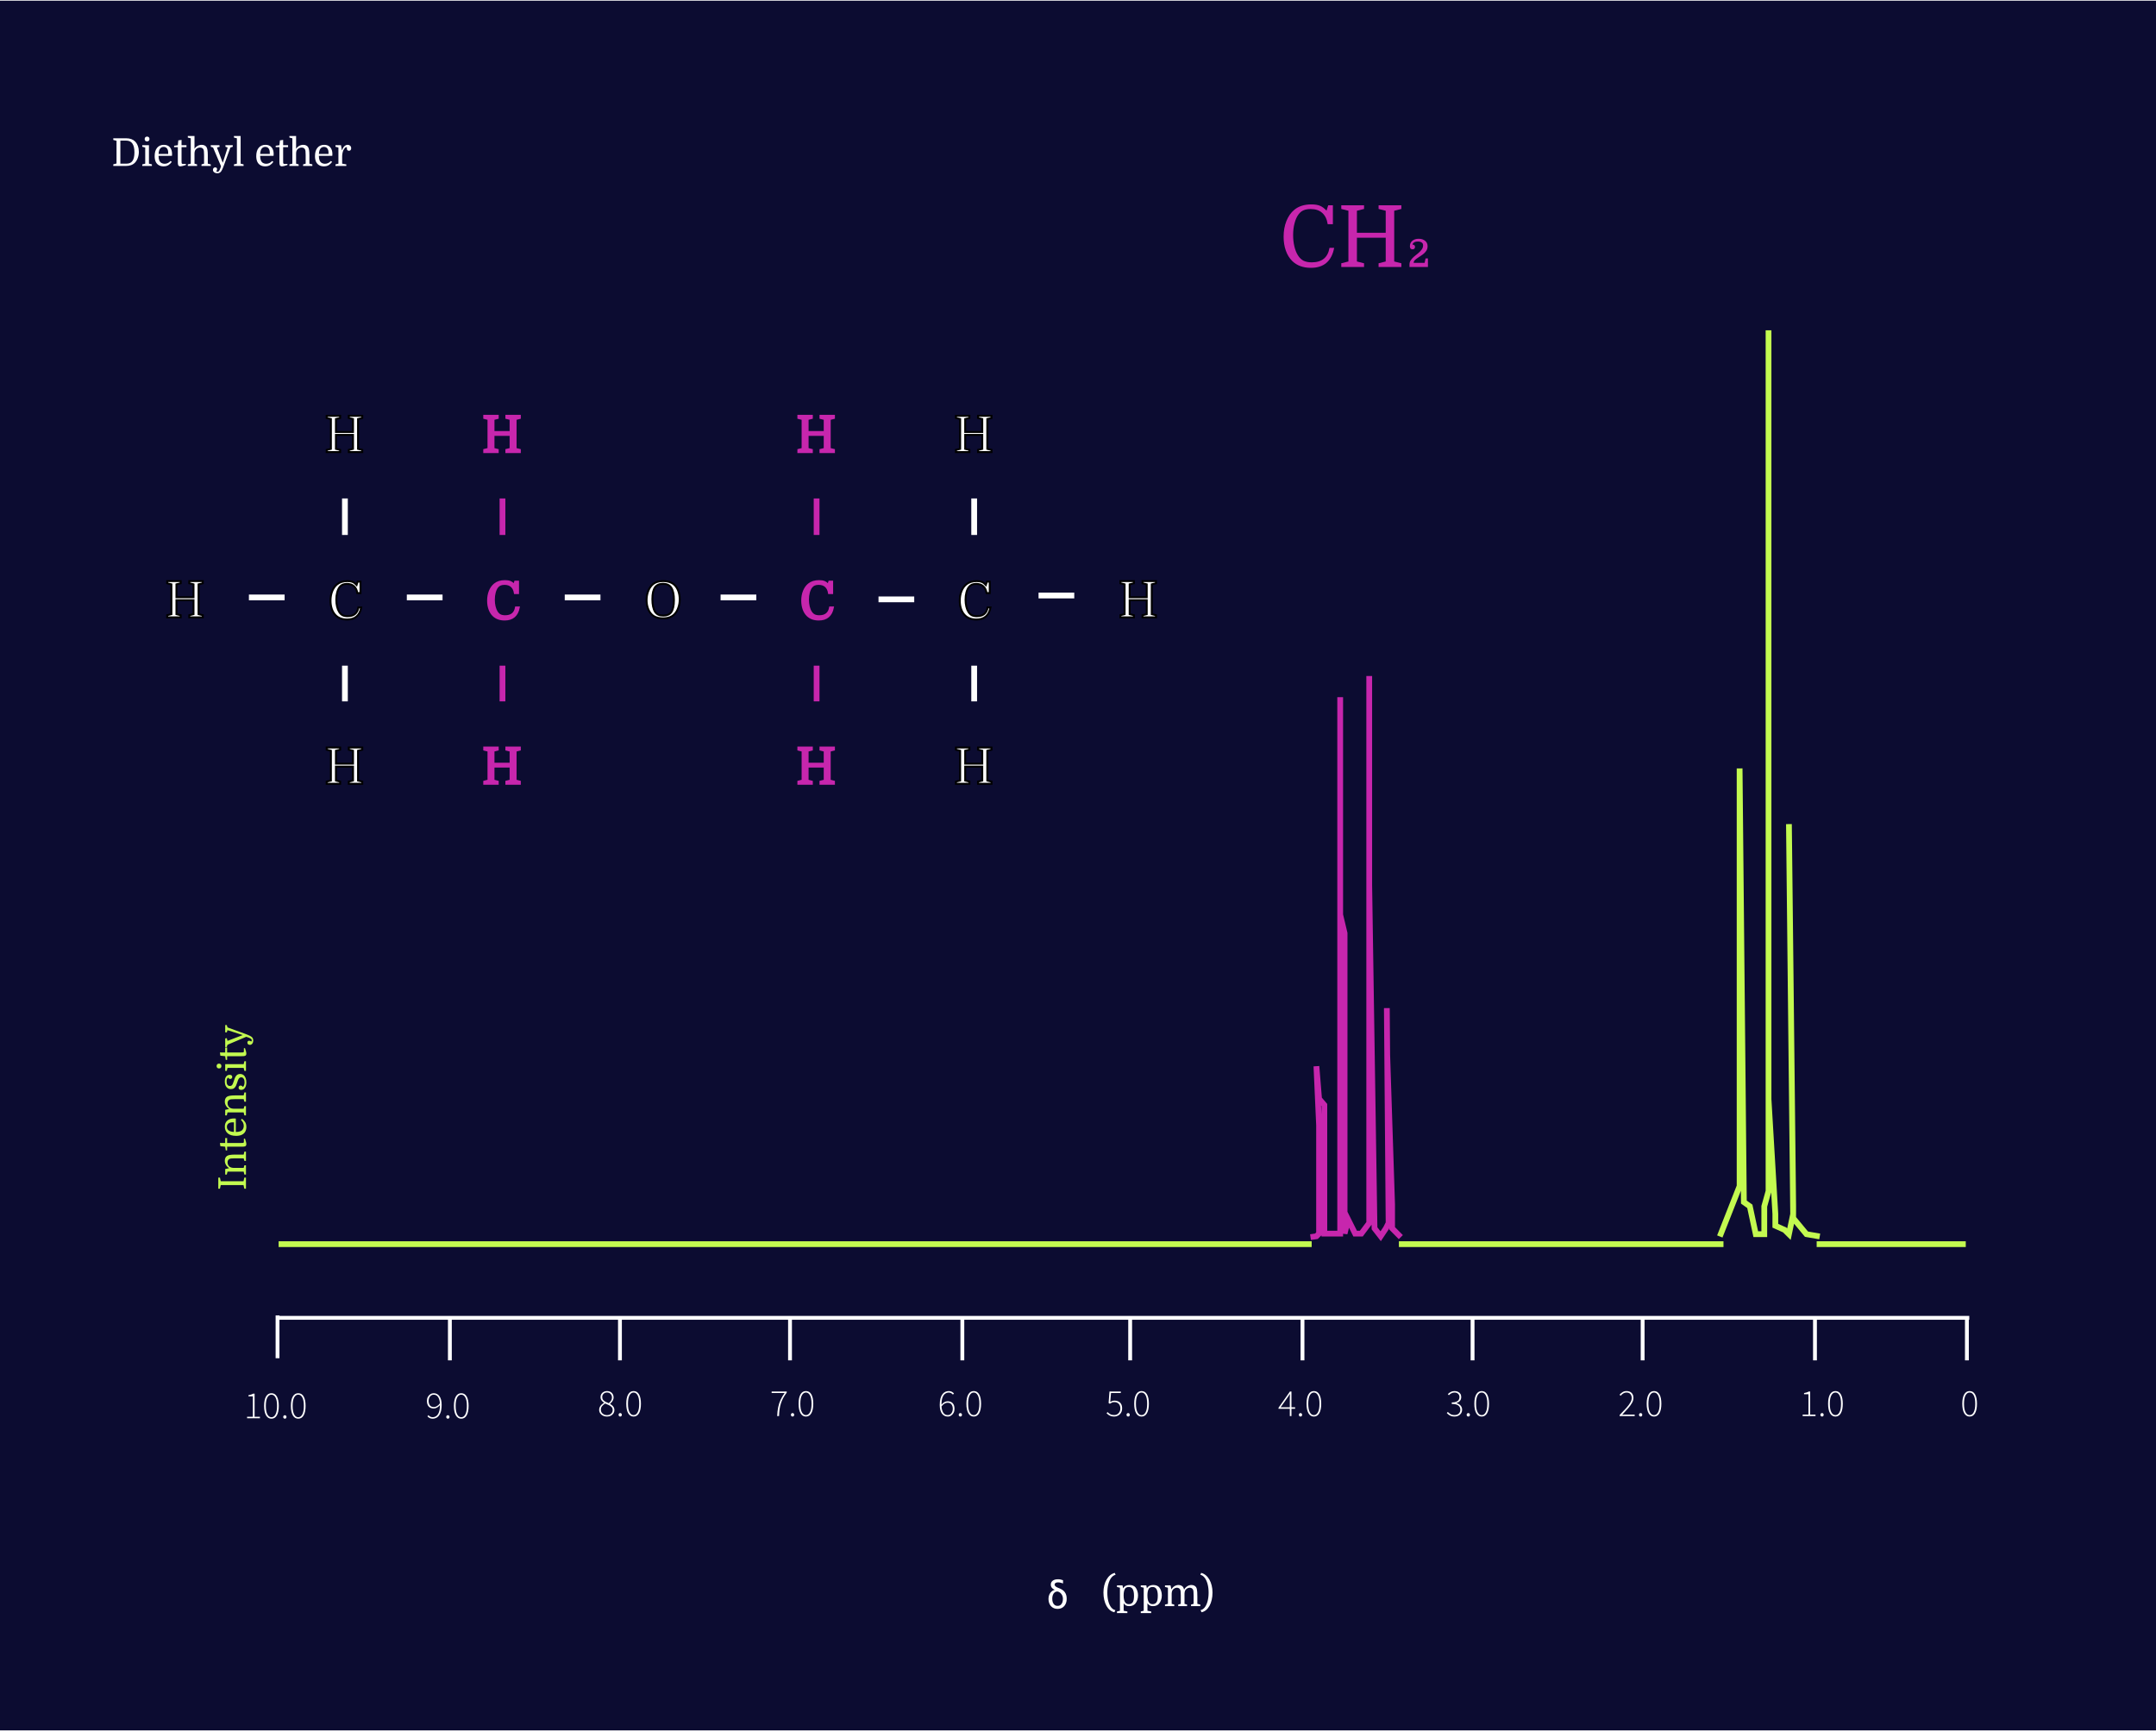 <svg width="1122" height="901" viewBox="0 0 1122 901" fill="none" xmlns="http://www.w3.org/2000/svg">
<rect width="1122" height="900" transform="translate(0 0.354)" fill="#0C0C31"/>
<g filter="url(#filter0_d_676_5118)">
<path d="M728 643.354H793.454M896.912 643.354H793.454M793.454 643.354H824.399H817.009M793.454 643.354H809.158M145 643.354H682.608M945.407 643.354H984.204H1023" stroke="#C3FA50" stroke-width="3"/>
</g>
<path d="M682 643.701L685.079 643.243L686.453 641.868V623.992V585.491L685.079 554.782L686.453 571.741L689.201 574.949V641.868H697.444V598.783V503.447V362.735V475.946L699.734 485.572V561.199V641.868L701.566 634.534L705.23 641.868H708.436L712.558 636.367V351.735V460.363L715.305 639.117L718.511 643.243L721.259 639.117L722.634 636.367L721.727 524.531L721.924 548.823L724.464 626.742V639.117L729 643.701" stroke="#C726AD" stroke-width="3"/>
<path d="M144.834 685.688L1024.83 685.688" stroke="white" stroke-width="2"/>
<line x1="588.143" y1="685.55" x2="588.143" y2="707.821" stroke="white" stroke-width="2"/>
<line x1="411.131" y1="685.55" x2="411.131" y2="707.821" stroke="white" stroke-width="2"/>
<line x1="234.117" y1="685.55" x2="234.117" y2="707.821" stroke="white" stroke-width="2"/>
<line x1="144.432" y1="684.436" x2="144.432" y2="706.707" stroke="white" stroke-width="2"/>
<line x1="854.842" y1="685.55" x2="854.842" y2="707.821" stroke="white" stroke-width="2"/>
<line x1="677.828" y1="685.55" x2="677.828" y2="707.821" stroke="white" stroke-width="2"/>
<line x1="500.816" y1="685.55" x2="500.816" y2="707.821" stroke="white" stroke-width="2"/>
<line x1="322.625" y1="685.55" x2="322.625" y2="707.821" stroke="white" stroke-width="2"/>
<line x1="944.527" y1="685.55" x2="944.527" y2="707.821" stroke="white" stroke-width="2"/>
<line x1="1023.59" y1="685.55" x2="1023.59" y2="707.821" stroke="white" stroke-width="2"/>
<line x1="766.336" y1="685.55" x2="766.336" y2="707.821" stroke="white" stroke-width="2"/>
<path d="M223.056 728.894C223.056 729.827 223.276 730.601 223.716 731.214C224.156 731.814 224.863 732.114 225.836 732.114C226.303 732.114 226.81 731.961 227.356 731.654C227.916 731.347 228.443 730.854 228.936 730.174C228.856 728.827 228.543 727.741 227.996 726.914C227.463 726.087 226.676 725.674 225.636 725.674C225.156 725.674 224.716 725.821 224.316 726.114C223.93 726.394 223.623 726.774 223.396 727.254C223.17 727.734 223.056 728.281 223.056 728.894ZM225.136 738.174C224.55 738.174 224.03 738.061 223.576 737.834C223.136 737.607 222.756 737.307 222.436 736.934L222.976 736.334C223.256 736.681 223.583 736.947 223.956 737.134C224.343 737.307 224.743 737.394 225.156 737.394C225.836 737.394 226.463 737.194 227.036 736.794C227.61 736.394 228.07 735.734 228.416 734.814C228.776 733.894 228.956 732.654 228.956 731.094C228.516 731.627 228.016 732.054 227.456 732.374C226.896 732.694 226.316 732.854 225.716 732.854C224.61 732.854 223.743 732.521 223.116 731.854C222.49 731.174 222.176 730.187 222.176 728.894C222.176 728.121 222.336 727.434 222.656 726.834C222.976 726.234 223.403 725.767 223.936 725.434C224.47 725.087 225.05 724.914 225.676 724.914C226.943 724.914 227.95 725.434 228.696 726.474C229.456 727.501 229.836 728.987 229.836 730.934C229.836 732.721 229.616 734.147 229.176 735.214C228.736 736.267 228.156 737.027 227.436 737.494C226.73 737.947 225.963 738.174 225.136 738.174ZM233.087 738.174C232.873 738.174 232.673 738.094 232.487 737.934C232.313 737.774 232.227 737.554 232.227 737.274C232.227 736.981 232.313 736.754 232.487 736.594C232.673 736.434 232.873 736.354 233.087 736.354C233.313 736.354 233.507 736.434 233.667 736.594C233.84 736.754 233.927 736.981 233.927 737.274C233.927 737.554 233.84 737.774 233.667 737.934C233.507 738.094 233.313 738.174 233.087 738.174ZM240.042 738.174C238.828 738.174 237.888 737.594 237.222 736.434C236.555 735.274 236.222 733.627 236.222 731.494C236.222 729.374 236.555 727.747 237.222 726.614C237.888 725.481 238.828 724.914 240.042 724.914C241.268 724.914 242.208 725.481 242.862 726.614C243.528 727.747 243.862 729.374 243.862 731.494C243.862 733.627 243.528 735.274 242.862 736.434C242.208 737.594 241.268 738.174 240.042 738.174ZM240.042 737.414C240.935 737.414 241.642 736.914 242.162 735.914C242.695 734.914 242.962 733.441 242.962 731.494C242.962 729.547 242.695 728.094 242.162 727.134C241.642 726.161 240.935 725.674 240.042 725.674C239.162 725.674 238.455 726.161 237.922 727.134C237.388 728.094 237.122 729.547 237.122 731.494C237.122 733.441 237.388 734.914 237.922 735.914C238.455 736.914 239.162 737.414 240.042 737.414Z" fill="white"/>
<path d="M128.59 737.934V737.154H131.59V726.554H129.31V725.954C129.83 725.861 130.297 725.747 130.71 725.614C131.123 725.481 131.477 725.327 131.77 725.154H132.49V737.154H135.27V737.934H128.59ZM141.26 738.174C140.047 738.174 139.107 737.594 138.44 736.434C137.774 735.274 137.44 733.627 137.44 731.494C137.44 729.374 137.774 727.747 138.44 726.614C139.107 725.481 140.047 724.914 141.26 724.914C142.487 724.914 143.427 725.481 144.08 726.614C144.747 727.747 145.08 729.374 145.08 731.494C145.08 733.627 144.747 735.274 144.08 736.434C143.427 737.594 142.487 738.174 141.26 738.174ZM141.26 737.414C142.154 737.414 142.86 736.914 143.38 735.914C143.914 734.914 144.18 733.441 144.18 731.494C144.18 729.547 143.914 728.094 143.38 727.134C142.86 726.161 142.154 725.674 141.26 725.674C140.38 725.674 139.674 726.161 139.14 727.134C138.607 728.094 138.34 729.547 138.34 731.494C138.34 733.441 138.607 734.914 139.14 735.914C139.674 736.914 140.38 737.414 141.26 737.414ZM148.251 738.174C148.037 738.174 147.837 738.094 147.651 737.934C147.477 737.774 147.391 737.554 147.391 737.274C147.391 736.981 147.477 736.754 147.651 736.594C147.837 736.434 148.037 736.354 148.251 736.354C148.477 736.354 148.671 736.434 148.831 736.594C149.004 736.754 149.091 736.981 149.091 737.274C149.091 737.554 149.004 737.774 148.831 737.934C148.671 738.094 148.477 738.174 148.251 738.174ZM155.206 738.174C153.992 738.174 153.052 737.594 152.386 736.434C151.719 735.274 151.386 733.627 151.386 731.494C151.386 729.374 151.719 727.747 152.386 726.614C153.052 725.481 153.992 724.914 155.206 724.914C156.432 724.914 157.372 725.481 158.026 726.614C158.692 727.747 159.026 729.374 159.026 731.494C159.026 733.627 158.692 735.274 158.026 736.434C157.372 737.594 156.432 738.174 155.206 738.174ZM155.206 737.414C156.099 737.414 156.806 736.914 157.326 735.914C157.859 734.914 158.126 733.441 158.126 731.494C158.126 729.547 157.859 728.094 157.326 727.134C156.806 726.161 156.099 725.674 155.206 725.674C154.326 725.674 153.619 726.161 153.086 727.134C152.552 728.094 152.286 729.547 152.286 731.494C152.286 733.441 152.552 734.914 153.086 735.914C153.619 736.914 154.326 737.414 155.206 737.414Z" fill="white"/>
<path d="M315.862 737.061C315.089 737.061 314.395 736.907 313.782 736.601C313.169 736.294 312.682 735.874 312.322 735.341C311.975 734.807 311.802 734.207 311.802 733.541C311.802 732.967 311.929 732.447 312.182 731.981C312.449 731.514 312.775 731.114 313.162 730.781C313.562 730.434 313.962 730.154 314.362 729.941V729.861C313.895 729.554 313.469 729.161 313.082 728.681C312.709 728.187 312.522 727.601 312.522 726.921C312.522 726.307 312.669 725.767 312.962 725.301C313.269 724.834 313.675 724.467 314.182 724.201C314.689 723.934 315.249 723.801 315.862 723.801C316.955 723.801 317.802 724.121 318.402 724.761C319.015 725.387 319.322 726.181 319.322 727.141C319.322 727.607 319.222 728.054 319.022 728.481C318.822 728.894 318.582 729.267 318.302 729.601C318.022 729.921 317.755 730.181 317.502 730.381V730.461C317.875 730.687 318.229 730.947 318.562 731.241C318.909 731.521 319.189 731.861 319.402 732.261C319.629 732.661 319.742 733.147 319.742 733.721C319.742 734.334 319.575 734.894 319.242 735.401C318.922 735.907 318.469 736.314 317.882 736.621C317.309 736.914 316.635 737.061 315.862 737.061ZM316.802 730.121C317.349 729.681 317.762 729.214 318.042 728.721C318.335 728.227 318.482 727.707 318.482 727.161C318.482 726.454 318.249 725.841 317.782 725.321C317.329 724.801 316.689 724.541 315.862 724.541C315.155 724.541 314.569 724.767 314.102 725.221C313.635 725.661 313.402 726.227 313.402 726.921C313.402 727.521 313.569 728.021 313.902 728.421C314.235 728.807 314.662 729.134 315.182 729.401C315.702 729.654 316.242 729.894 316.802 730.121ZM315.862 736.321C316.769 736.321 317.489 736.067 318.022 735.561C318.569 735.054 318.842 734.434 318.842 733.701C318.842 733.047 318.655 732.521 318.282 732.121C317.909 731.707 317.422 731.361 316.822 731.081C316.235 730.801 315.609 730.534 314.942 730.281C314.289 730.654 313.749 731.107 313.322 731.641C312.895 732.174 312.682 732.794 312.682 733.501C312.682 734.034 312.815 734.514 313.082 734.941C313.362 735.354 313.742 735.687 314.222 735.941C314.702 736.194 315.249 736.321 315.862 736.321ZM322.772 737.061C322.559 737.061 322.359 736.981 322.172 736.821C321.999 736.661 321.912 736.441 321.912 736.161C321.912 735.867 321.999 735.641 322.172 735.481C322.359 735.321 322.559 735.241 322.772 735.241C322.999 735.241 323.192 735.321 323.352 735.481C323.526 735.641 323.612 735.867 323.612 736.161C323.612 736.441 323.526 736.661 323.352 736.821C323.192 736.981 322.999 737.061 322.772 737.061ZM329.727 737.061C328.514 737.061 327.574 736.481 326.907 735.321C326.241 734.161 325.907 732.514 325.907 730.381C325.907 728.261 326.241 726.634 326.907 725.501C327.574 724.367 328.514 723.801 329.727 723.801C330.954 723.801 331.894 724.367 332.547 725.501C333.214 726.634 333.547 728.261 333.547 730.381C333.547 732.514 333.214 734.161 332.547 735.321C331.894 736.481 330.954 737.061 329.727 737.061ZM329.727 736.301C330.621 736.301 331.327 735.801 331.847 734.801C332.381 733.801 332.647 732.327 332.647 730.381C332.647 728.434 332.381 726.981 331.847 726.021C331.327 725.047 330.621 724.561 329.727 724.561C328.847 724.561 328.141 725.047 327.607 726.021C327.074 726.981 326.807 728.434 326.807 730.381C326.807 732.327 327.074 733.801 327.607 734.801C328.141 735.801 328.847 736.301 329.727 736.301Z" fill="white"/>
<path d="M404.449 736.821C404.516 735.101 404.689 733.561 404.969 732.201C405.249 730.841 405.663 729.574 406.209 728.401C406.756 727.214 407.456 726.021 408.309 724.821H401.569V724.041H409.429V724.561C408.669 725.574 408.036 726.554 407.529 727.501C407.036 728.434 406.643 729.381 406.349 730.341C406.056 731.301 405.836 732.307 405.689 733.361C405.556 734.414 405.463 735.567 405.409 736.821H404.449ZM412.46 737.061C412.246 737.061 412.046 736.981 411.86 736.821C411.686 736.661 411.6 736.441 411.6 736.161C411.6 735.867 411.686 735.641 411.86 735.481C412.046 735.321 412.246 735.241 412.46 735.241C412.686 735.241 412.88 735.321 413.04 735.481C413.213 735.641 413.3 735.867 413.3 736.161C413.3 736.441 413.213 736.661 413.04 736.821C412.88 736.981 412.686 737.061 412.46 737.061ZM419.415 737.061C418.201 737.061 417.261 736.481 416.595 735.321C415.928 734.161 415.595 732.514 415.595 730.381C415.595 728.261 415.928 726.634 416.595 725.501C417.261 724.367 418.201 723.801 419.415 723.801C420.641 723.801 421.581 724.367 422.235 725.501C422.901 726.634 423.235 728.261 423.235 730.381C423.235 732.514 422.901 734.161 422.235 735.321C421.581 736.481 420.641 737.061 419.415 737.061ZM419.415 736.301C420.308 736.301 421.015 735.801 421.535 734.801C422.068 733.801 422.335 732.327 422.335 730.381C422.335 728.434 422.068 726.981 421.535 726.021C421.015 725.047 420.308 724.561 419.415 724.561C418.535 724.561 417.828 725.047 417.295 726.021C416.761 726.981 416.495 728.434 416.495 730.381C416.495 732.327 416.761 733.801 417.295 734.801C417.828 735.801 418.535 736.301 419.415 736.301Z" fill="white"/>
<path d="M493.076 729.861C492.622 729.861 492.122 730.007 491.576 730.301C491.029 730.581 490.496 731.074 489.976 731.781C490.056 733.127 490.362 734.221 490.896 735.061C491.429 735.887 492.216 736.301 493.256 736.301C493.749 736.301 494.189 736.161 494.576 735.881C494.962 735.587 495.269 735.201 495.496 734.721C495.722 734.227 495.836 733.674 495.836 733.061C495.836 732.141 495.616 731.381 495.176 730.781C494.749 730.167 494.049 729.861 493.076 729.861ZM493.236 737.061C491.956 737.061 490.936 736.541 490.176 735.501C489.429 734.447 489.056 732.954 489.056 731.021C489.056 729.674 489.182 728.541 489.436 727.621C489.689 726.701 490.036 725.961 490.476 725.401C490.916 724.841 491.416 724.434 491.976 724.181C492.549 723.927 493.142 723.801 493.756 723.801C494.356 723.801 494.869 723.914 495.296 724.141C495.736 724.367 496.122 724.667 496.456 725.041L495.916 725.641C495.636 725.294 495.309 725.034 494.936 724.861C494.562 724.674 494.169 724.581 493.756 724.581C493.076 724.581 492.442 724.781 491.856 725.181C491.282 725.581 490.822 726.241 490.476 727.161C490.129 728.081 489.956 729.321 489.956 730.881C490.396 730.334 490.896 729.901 491.456 729.581C492.016 729.261 492.589 729.101 493.176 729.101C494.296 729.101 495.169 729.441 495.796 730.121C496.422 730.787 496.736 731.767 496.736 733.061C496.736 733.834 496.576 734.521 496.256 735.121C495.936 735.721 495.509 736.194 494.976 736.541C494.456 736.887 493.876 737.061 493.236 737.061ZM499.786 737.061C499.573 737.061 499.373 736.981 499.186 736.821C499.013 736.661 498.926 736.441 498.926 736.161C498.926 735.867 499.013 735.641 499.186 735.481C499.373 735.321 499.573 735.241 499.786 735.241C500.013 735.241 500.206 735.321 500.366 735.481C500.539 735.641 500.626 735.867 500.626 736.161C500.626 736.441 500.539 736.661 500.366 736.821C500.206 736.981 500.013 737.061 499.786 737.061ZM506.741 737.061C505.528 737.061 504.588 736.481 503.921 735.321C503.254 734.161 502.921 732.514 502.921 730.381C502.921 728.261 503.254 726.634 503.921 725.501C504.588 724.367 505.528 723.801 506.741 723.801C507.968 723.801 508.908 724.367 509.561 725.501C510.228 726.634 510.561 728.261 510.561 730.381C510.561 732.514 510.228 734.161 509.561 735.321C508.908 736.481 507.968 737.061 506.741 737.061ZM506.741 736.301C507.634 736.301 508.341 735.801 508.861 734.801C509.394 733.801 509.661 732.327 509.661 730.381C509.661 728.434 509.394 726.981 508.861 726.021C508.341 725.047 507.634 724.561 506.741 724.561C505.861 724.561 505.154 725.047 504.621 726.021C504.088 726.981 503.821 728.434 503.821 730.381C503.821 732.327 504.088 733.801 504.621 734.801C505.154 735.801 505.861 736.301 506.741 736.301Z" fill="white"/>
<path d="M579.882 737.061C579.202 737.061 578.608 736.974 578.102 736.801C577.608 736.627 577.182 736.407 576.822 736.141C576.462 735.874 576.142 735.607 575.862 735.341L576.362 734.721C576.748 735.107 577.208 735.467 577.742 735.801C578.288 736.121 578.995 736.281 579.862 736.281C580.435 736.281 580.962 736.141 581.442 735.861C581.922 735.567 582.308 735.161 582.602 734.641C582.895 734.121 583.042 733.521 583.042 732.841C583.042 731.814 582.755 731.007 582.182 730.421C581.622 729.834 580.868 729.541 579.922 729.541C579.428 729.541 579.002 729.621 578.642 729.781C578.295 729.927 577.928 730.134 577.542 730.401L576.922 730.021L577.382 724.041H583.282V724.821H578.182L577.782 729.441C578.115 729.241 578.462 729.081 578.822 728.961C579.182 728.827 579.595 728.761 580.062 728.761C580.782 728.761 581.435 728.907 582.022 729.201C582.622 729.481 583.095 729.921 583.442 730.521C583.788 731.107 583.962 731.867 583.962 732.801C583.962 733.707 583.762 734.481 583.362 735.121C582.975 735.747 582.468 736.227 581.842 736.561C581.228 736.894 580.575 737.061 579.882 737.061ZM587.112 737.061C586.899 737.061 586.699 736.981 586.512 736.821C586.339 736.661 586.252 736.441 586.252 736.161C586.252 735.867 586.339 735.641 586.512 735.481C586.699 735.321 586.899 735.241 587.112 735.241C587.339 735.241 587.532 735.321 587.692 735.481C587.865 735.641 587.952 735.867 587.952 736.161C587.952 736.441 587.865 736.661 587.692 736.821C587.532 736.981 587.339 737.061 587.112 737.061ZM594.067 737.061C592.854 737.061 591.914 736.481 591.247 735.321C590.58 734.161 590.247 732.514 590.247 730.381C590.247 728.261 590.58 726.634 591.247 725.501C591.914 724.367 592.854 723.801 594.067 723.801C595.294 723.801 596.234 724.367 596.887 725.501C597.554 726.634 597.887 728.261 597.887 730.381C597.887 732.514 597.554 734.161 596.887 735.321C596.234 736.481 595.294 737.061 594.067 737.061ZM594.067 736.301C594.96 736.301 595.667 735.801 596.187 734.801C596.72 733.801 596.987 732.327 596.987 730.381C596.987 728.434 596.72 726.981 596.187 726.021C595.667 725.047 594.96 724.561 594.067 724.561C593.187 724.561 592.48 725.047 591.947 726.021C591.414 726.981 591.147 728.434 591.147 730.381C591.147 732.327 591.414 733.801 591.947 734.801C592.48 735.801 593.187 736.301 594.067 736.301Z" fill="white"/>
<path d="M666.427 732.241H671.227V727.561C671.227 727.267 671.234 726.901 671.247 726.461C671.274 726.021 671.294 725.654 671.307 725.361H671.227C671.067 725.627 670.901 725.887 670.727 726.141C670.554 726.394 670.374 726.667 670.187 726.961L666.427 732.241ZM671.227 736.821V733.001H665.347V732.481L671.287 724.041H672.087V732.241H673.987V733.001H672.087V736.821H671.227ZM676.798 737.061C676.584 737.061 676.384 736.981 676.198 736.821C676.024 736.661 675.938 736.441 675.938 736.161C675.938 735.867 676.024 735.641 676.198 735.481C676.384 735.321 676.584 735.241 676.798 735.241C677.024 735.241 677.218 735.321 677.378 735.481C677.551 735.641 677.638 735.867 677.638 736.161C677.638 736.441 677.551 736.661 677.378 736.821C677.218 736.981 677.024 737.061 676.798 737.061ZM683.753 737.061C682.539 737.061 681.599 736.481 680.933 735.321C680.266 734.161 679.933 732.514 679.933 730.381C679.933 728.261 680.266 726.634 680.933 725.501C681.599 724.367 682.539 723.801 683.753 723.801C684.979 723.801 685.919 724.367 686.573 725.501C687.239 726.634 687.573 728.261 687.573 730.381C687.573 732.514 687.239 734.161 686.573 735.321C685.919 736.481 684.979 737.061 683.753 737.061ZM683.753 736.301C684.646 736.301 685.353 735.801 685.873 734.801C686.406 733.801 686.673 732.327 686.673 730.381C686.673 728.434 686.406 726.981 685.873 726.021C685.353 725.047 684.646 724.561 683.753 724.561C682.873 724.561 682.166 725.047 681.633 726.021C681.099 726.981 680.833 728.434 680.833 730.381C680.833 732.327 681.099 733.801 681.633 734.801C682.166 735.801 682.873 736.301 683.753 736.301Z" fill="white"/>
<path d="M756.994 737.061C756.314 737.061 755.72 736.974 755.214 736.801C754.707 736.614 754.267 736.381 753.894 736.101C753.534 735.821 753.214 735.541 752.934 735.261L753.454 734.641C753.84 735.054 754.307 735.434 754.854 735.781C755.4 736.114 756.114 736.281 756.994 736.281C757.86 736.281 758.574 736.027 759.134 735.521C759.694 735.001 759.974 734.314 759.974 733.461C759.974 732.581 759.627 731.867 758.934 731.321C758.254 730.774 757.114 730.501 755.514 730.501V729.721C756.5 729.721 757.287 729.601 757.874 729.361C758.46 729.107 758.88 728.767 759.134 728.341C759.387 727.914 759.514 727.447 759.514 726.941C759.514 726.221 759.28 725.647 758.814 725.221C758.347 724.781 757.72 724.561 756.934 724.561C756.347 724.561 755.8 724.701 755.294 724.981C754.8 725.247 754.367 725.574 753.994 725.961L753.474 725.361C753.914 724.934 754.414 724.567 754.974 724.261C755.547 723.954 756.2 723.801 756.934 723.801C757.6 723.801 758.194 723.921 758.714 724.161C759.247 724.401 759.667 724.754 759.974 725.221C760.28 725.674 760.434 726.227 760.434 726.881C760.434 727.721 760.2 728.401 759.734 728.921C759.28 729.427 758.7 729.801 757.994 730.041V730.121C758.527 730.227 759.007 730.434 759.434 730.741C759.874 731.034 760.227 731.407 760.494 731.861C760.76 732.314 760.894 732.841 760.894 733.441C760.894 734.174 760.72 734.814 760.374 735.361C760.027 735.907 759.56 736.327 758.974 736.621C758.387 736.914 757.727 737.061 756.994 737.061ZM764.124 737.061C763.91 737.061 763.71 736.981 763.524 736.821C763.35 736.661 763.264 736.441 763.264 736.161C763.264 735.867 763.35 735.641 763.524 735.481C763.71 735.321 763.91 735.241 764.124 735.241C764.35 735.241 764.544 735.321 764.704 735.481C764.877 735.641 764.964 735.867 764.964 736.161C764.964 736.441 764.877 736.661 764.704 736.821C764.544 736.981 764.35 737.061 764.124 737.061ZM771.079 737.061C769.865 737.061 768.925 736.481 768.259 735.321C767.592 734.161 767.259 732.514 767.259 730.381C767.259 728.261 767.592 726.634 768.259 725.501C768.925 724.367 769.865 723.801 771.079 723.801C772.305 723.801 773.245 724.367 773.899 725.501C774.565 726.634 774.899 728.261 774.899 730.381C774.899 732.514 774.565 734.161 773.899 735.321C773.245 736.481 772.305 737.061 771.079 737.061ZM771.079 736.301C771.972 736.301 772.679 735.801 773.199 734.801C773.732 733.801 773.999 732.327 773.999 730.381C773.999 728.434 773.732 726.981 773.199 726.021C772.679 725.047 771.972 724.561 771.079 724.561C770.199 724.561 769.492 725.047 768.959 726.021C768.425 726.981 768.159 728.434 768.159 730.381C768.159 732.327 768.425 733.801 768.959 734.801C769.492 735.801 770.199 736.301 771.079 736.301Z" fill="white"/>
<path d="M842.861 736.821V736.261C844.261 734.834 845.428 733.601 846.361 732.561C847.294 731.507 847.994 730.567 848.461 729.741C848.928 728.914 849.161 728.134 849.161 727.401C849.161 726.601 848.934 725.927 848.481 725.381C848.041 724.834 847.341 724.561 846.381 724.561C845.808 724.561 845.261 724.721 844.741 725.041C844.234 725.361 843.788 725.761 843.401 726.241L842.821 725.681C843.301 725.147 843.834 724.701 844.421 724.341C845.008 723.981 845.688 723.801 846.461 723.801C847.608 723.801 848.494 724.127 849.121 724.781C849.748 725.434 850.061 726.301 850.061 727.381C850.061 728.221 849.814 729.074 849.321 729.941C848.841 730.807 848.161 731.741 847.281 732.741C846.414 733.741 845.388 734.867 844.201 736.121C844.548 736.094 844.901 736.074 845.261 736.061C845.634 736.034 845.994 736.021 846.341 736.021H850.701V736.821H842.861ZM853.811 737.061C853.598 737.061 853.398 736.981 853.211 736.821C853.038 736.661 852.951 736.441 852.951 736.161C852.951 735.867 853.038 735.641 853.211 735.481C853.398 735.321 853.598 735.241 853.811 735.241C854.038 735.241 854.231 735.321 854.391 735.481C854.565 735.641 854.651 735.867 854.651 736.161C854.651 736.441 854.565 736.661 854.391 736.821C854.231 736.981 854.038 737.061 853.811 737.061ZM860.766 737.061C859.553 737.061 858.613 736.481 857.946 735.321C857.28 734.161 856.946 732.514 856.946 730.381C856.946 728.261 857.28 726.634 857.946 725.501C858.613 724.367 859.553 723.801 860.766 723.801C861.993 723.801 862.933 724.367 863.586 725.501C864.253 726.634 864.586 728.261 864.586 730.381C864.586 732.514 864.253 734.161 863.586 735.321C862.933 736.481 861.993 737.061 860.766 737.061ZM860.766 736.301C861.66 736.301 862.366 735.801 862.886 734.801C863.42 733.801 863.686 732.327 863.686 730.381C863.686 728.434 863.42 726.981 862.886 726.021C862.366 725.047 861.66 724.561 860.766 724.561C859.886 724.561 859.18 725.047 858.646 726.021C858.113 726.981 857.846 728.434 857.846 730.381C857.846 732.327 858.113 733.801 858.646 734.801C859.18 735.801 859.886 736.301 860.766 736.301Z" fill="white"/>
<path d="M938.127 736.821V736.041H941.127V725.441H938.847V724.841C939.367 724.747 939.834 724.634 940.247 724.501C940.661 724.367 941.014 724.214 941.307 724.041H942.027V736.041H944.807V736.821H938.127ZM948.218 737.061C948.004 737.061 947.804 736.981 947.618 736.821C947.444 736.661 947.358 736.441 947.358 736.161C947.358 735.867 947.444 735.641 947.618 735.481C947.804 735.321 948.004 735.241 948.218 735.241C948.444 735.241 948.638 735.321 948.798 735.481C948.971 735.641 949.058 735.867 949.058 736.161C949.058 736.441 948.971 736.661 948.798 736.821C948.638 736.981 948.444 737.061 948.218 737.061ZM955.173 737.061C953.959 737.061 953.019 736.481 952.353 735.321C951.686 734.161 951.353 732.514 951.353 730.381C951.353 728.261 951.686 726.634 952.353 725.501C953.019 724.367 953.959 723.801 955.173 723.801C956.399 723.801 957.339 724.367 957.993 725.501C958.659 726.634 958.993 728.261 958.993 730.381C958.993 732.514 958.659 734.161 957.993 735.321C957.339 736.481 956.399 737.061 955.173 737.061ZM955.173 736.301C956.066 736.301 956.773 735.801 957.293 734.801C957.826 733.801 958.093 732.327 958.093 730.381C958.093 728.434 957.826 726.981 957.293 726.021C956.773 725.047 956.066 724.561 955.173 724.561C954.293 724.561 953.586 725.047 953.053 726.021C952.519 726.981 952.253 728.434 952.253 730.381C952.253 732.327 952.519 733.801 953.053 734.801C953.586 735.801 954.293 736.301 955.173 736.301Z" fill="white"/>
<path d="M1025.01 737.061C1023.8 737.061 1022.86 736.481 1022.19 735.321C1021.53 734.161 1021.19 732.514 1021.19 730.381C1021.19 728.261 1021.53 726.634 1022.19 725.501C1022.86 724.367 1023.8 723.801 1025.01 723.801C1026.24 723.801 1027.18 724.367 1027.83 725.501C1028.5 726.634 1028.83 728.261 1028.83 730.381C1028.83 732.514 1028.5 734.161 1027.83 735.321C1027.18 736.481 1026.24 737.061 1025.01 737.061ZM1025.01 736.301C1025.91 736.301 1026.61 735.801 1027.13 734.801C1027.67 733.801 1027.93 732.327 1027.93 730.381C1027.93 728.434 1027.67 726.981 1027.13 726.021C1026.61 725.047 1025.91 724.561 1025.01 724.561C1024.13 724.561 1023.43 725.047 1022.89 726.021C1022.36 726.981 1022.09 728.434 1022.09 730.381C1022.09 732.327 1022.36 733.801 1022.89 734.801C1023.43 735.801 1024.13 736.301 1025.01 736.301Z" fill="white"/>
<path d="M682.063 108.762C680.619 108.762 679.38 108.985 678.348 109.431C677.346 109.877 676.491 110.576 675.783 111.527C674.899 112.687 674.206 114.218 673.705 116.12C673.204 117.993 672.953 120.06 672.953 122.319C672.953 124.43 673.174 126.407 673.616 128.251C674.059 130.094 674.678 131.64 675.474 132.888C676.27 134.137 677.228 135.059 678.348 135.653C679.498 136.218 680.928 136.501 682.638 136.501C687.945 136.501 691.026 133.989 691.881 128.964H694.313C692.987 135.891 688.948 139.355 682.196 139.355C678.127 139.355 674.884 138.166 672.467 135.787C671.022 134.36 669.916 132.561 669.15 130.391C668.383 128.221 668 125.813 668 123.167C668 120.164 668.486 117.443 669.459 115.006C670.432 112.568 671.803 110.62 673.572 109.164C675.813 107.291 678.776 106.354 682.461 106.354C684.289 106.354 685.778 106.592 686.928 107.068C688.078 107.543 689.213 108.391 690.333 109.609L691.218 106.8H693.65V116.656H690.952C690.54 114.039 689.581 112.077 688.078 110.769C686.604 109.431 684.599 108.762 682.063 108.762Z" fill="#C726AD"/>
<path d="M725.562 109.654V136.055L729.277 136.991V138.909H717.425V136.991L721.14 136.055V123.702H706.148V136.055L709.862 136.991V138.909H698.01V136.991L701.725 136.055V109.654L698.01 108.718V106.8H709.862V108.718L706.148 109.654V121.115H721.14V109.654L717.425 108.718V106.8H729.277V108.718L725.562 109.654Z" fill="#C726AD"/>
<path d="M735.678 136.768H741.383L741.869 134.449H743.107V138.909H733.511V137.571C733.511 136.739 733.746 135.995 734.218 135.341C734.69 134.657 735.28 134.018 735.987 133.424C736.695 132.829 737.402 132.249 738.11 131.684C738.818 131.09 739.407 130.465 739.879 129.811C740.351 129.157 740.586 128.429 740.586 127.626C740.586 127.002 740.351 126.526 739.879 126.199C739.407 125.842 738.744 125.664 737.889 125.664C737.358 125.664 736.901 125.723 736.518 125.842C736.135 125.961 735.81 126.14 735.545 126.378C735.309 126.615 735.147 126.913 735.058 127.269C735.471 127.269 735.796 127.373 736.031 127.582C736.267 127.79 736.385 128.087 736.385 128.474C736.385 128.86 736.267 129.172 736.031 129.41C735.825 129.618 735.515 129.722 735.103 129.722C734.631 129.722 734.277 129.588 734.041 129.321C733.835 129.053 733.732 128.637 733.732 128.072C733.732 126.913 734.144 125.991 734.97 125.307C735.825 124.594 736.931 124.237 738.287 124.237C739.673 124.237 740.793 124.594 741.648 125.307C742.503 125.991 742.93 126.928 742.93 128.117C742.93 129.068 742.68 129.901 742.179 130.614C741.707 131.298 741.102 131.907 740.365 132.443C739.658 132.978 738.935 133.468 738.198 133.914C737.491 134.36 736.886 134.806 736.385 135.252C735.913 135.698 735.678 136.203 735.678 136.768Z" fill="#C726AD"/>
<path d="M62.64 85.154H65.74C66.46 85.154 67.073 85.047 67.58 84.834C68.1 84.621 68.527 84.287 68.86 83.834C69.233 83.367 69.507 82.754 69.68 81.994C69.867 81.234 69.96 80.327 69.96 79.274C69.96 77.194 69.593 75.647 68.86 74.634C68.513 74.127 68.067 73.754 67.52 73.514C66.973 73.274 66.313 73.154 65.54 73.154H62.64L62.64 85.154ZM58.96 71.954H65.68C67.667 71.954 69.213 72.514 70.32 73.634C70.947 74.274 71.427 75.061 71.76 75.994C72.093 76.927 72.26 77.927 72.26 78.994C72.26 80.114 72.08 81.167 71.72 82.154C71.373 83.127 70.887 83.947 70.26 84.614C69.153 85.774 67.567 86.354 65.5 86.354H58.96L58.96 85.494L60.64 85.074L60.64 73.234L58.96 72.814L58.96 71.954ZM75.573 76.754L74.032 76.374L74.032 75.554H77.513L77.513 85.154L79.052 85.534L79.052 86.354H74.032L74.032 85.534L75.573 85.154L75.573 76.754ZM75.293 72.334C75.293 71.947 75.406 71.641 75.632 71.414C75.859 71.187 76.159 71.074 76.532 71.074C76.919 71.074 77.226 71.187 77.453 71.414C77.679 71.641 77.793 71.947 77.793 72.334C77.793 72.707 77.679 73.007 77.453 73.234C77.226 73.461 76.919 73.574 76.532 73.574C76.146 73.574 75.839 73.467 75.612 73.254C75.399 73.027 75.293 72.721 75.293 72.334ZM89.483 81.074H82.503C82.503 82.047 82.636 82.854 82.903 83.494C83.17 84.107 83.55 84.547 84.043 84.814C84.536 85.081 85.07 85.214 85.643 85.214C86.27 85.214 86.843 85.087 87.363 84.834C87.883 84.567 88.35 84.207 88.763 83.754L89.403 84.234C88.936 84.874 88.37 85.421 87.703 85.874C87.036 86.327 86.176 86.554 85.123 86.554C84.203 86.554 83.39 86.361 82.683 85.974C81.976 85.574 81.436 84.994 81.063 84.234C80.863 83.821 80.716 83.361 80.623 82.854C80.53 82.347 80.483 81.807 80.483 81.234C80.483 79.367 80.91 77.921 81.763 76.894C82.63 75.867 83.803 75.354 85.283 75.354C86.643 75.354 87.69 75.781 88.423 76.634C89.17 77.474 89.543 78.641 89.543 80.134C89.543 80.267 89.536 80.394 89.523 80.514C89.523 80.621 89.51 80.807 89.483 81.074ZM85.163 76.434C83.563 76.434 82.683 77.654 82.523 80.094H87.523L87.523 79.434C87.523 78.474 87.316 77.734 86.903 77.214C86.503 76.694 85.923 76.434 85.163 76.434ZM90.602 76.554L90.602 75.834L92.542 75.554L92.802 73.034L94.482 72.794L94.482 75.554H97.042L97.042 76.554H94.482L94.482 83.694C94.482 84.147 94.489 84.461 94.502 84.634C94.515 84.794 94.542 84.927 94.582 85.034C94.622 85.127 94.695 85.194 94.802 85.234C94.909 85.261 95.082 85.274 95.322 85.274H96.722L96.722 85.854C96.082 86.094 95.515 86.267 95.022 86.374C94.542 86.494 94.155 86.554 93.862 86.554C93.262 86.554 92.875 86.307 92.702 85.814C92.648 85.654 92.609 85.447 92.582 85.194C92.555 84.941 92.542 84.567 92.542 84.074L92.542 76.554H90.602ZM106.198 85.154L106.198 80.694C106.198 79.827 106.172 79.181 106.118 78.754C106.078 78.327 105.998 77.994 105.878 77.754C105.558 77.101 104.972 76.774 104.118 76.774C103.745 76.774 103.385 76.841 103.038 76.974C102.692 77.107 102.385 77.287 102.118 77.514C101.825 77.767 101.605 78.074 101.458 78.434C101.325 78.781 101.245 79.214 101.218 79.734L101.218 85.154L102.558 85.534L102.558 86.354H97.738L97.738 85.534L99.278 85.154L99.278 71.954L97.738 71.574L97.738 70.754H101.218L101.218 77.434C101.618 76.794 102.145 76.287 102.798 75.914C103.465 75.541 104.178 75.354 104.938 75.354C105.472 75.354 105.952 75.447 106.378 75.634C106.805 75.821 107.145 76.087 107.398 76.434C107.665 76.807 107.852 77.334 107.958 78.014C108.078 78.681 108.138 79.587 108.138 80.734L108.138 85.154L109.678 85.534L109.678 86.354H104.858L104.858 85.534L106.198 85.154ZM119.901 76.754L116.581 85.874C116.208 86.901 115.868 87.727 115.561 88.354C115.254 88.994 114.914 89.454 114.541 89.734C114.168 90.014 113.688 90.154 113.101 90.154C112.474 90.154 111.934 89.987 111.481 89.654C111.041 89.321 110.821 88.901 110.821 88.394C110.821 88.021 110.928 87.707 111.141 87.454C111.354 87.214 111.634 87.094 111.981 87.094C112.288 87.094 112.528 87.174 112.701 87.334C112.888 87.507 112.981 87.741 112.981 88.034C112.981 88.221 112.941 88.401 112.861 88.574C112.794 88.747 112.701 88.901 112.581 89.034C112.608 89.167 112.688 89.254 112.821 89.294C112.954 89.347 113.068 89.374 113.161 89.374C113.348 89.374 113.521 89.327 113.681 89.234C113.841 89.141 114.008 88.941 114.181 88.634C114.368 88.341 114.568 87.874 114.781 87.234L115.021 86.494L110.881 76.754L109.681 76.374L109.681 75.554L114.161 75.554L114.321 76.374L112.901 76.754L115.881 84.594H115.961L118.481 76.754L117.321 76.374L117.321 75.554H121.121L121.121 76.374L119.901 76.754ZM123.284 85.154L123.284 71.954L121.744 71.574L121.744 70.754H125.224L125.224 85.154L126.764 85.534L126.764 86.354H121.744L121.744 85.534L123.284 85.154ZM142.354 81.074H135.374C135.374 82.047 135.507 82.854 135.774 83.494C136.041 84.107 136.421 84.547 136.914 84.814C137.407 85.081 137.941 85.214 138.514 85.214C139.141 85.214 139.714 85.087 140.234 84.834C140.754 84.567 141.221 84.207 141.634 83.754L142.274 84.234C141.807 84.874 141.241 85.421 140.574 85.874C139.907 86.327 139.047 86.554 137.994 86.554C137.074 86.554 136.261 86.361 135.554 85.974C134.847 85.574 134.307 84.994 133.934 84.234C133.734 83.821 133.587 83.361 133.494 82.854C133.401 82.347 133.354 81.807 133.354 81.234C133.354 79.367 133.781 77.921 134.634 76.894C135.501 75.867 136.674 75.354 138.154 75.354C139.514 75.354 140.561 75.781 141.294 76.634C142.041 77.474 142.414 78.641 142.414 80.134C142.414 80.267 142.407 80.394 142.394 80.514C142.394 80.621 142.381 80.807 142.354 81.074ZM138.034 76.434C136.434 76.434 135.554 77.654 135.394 80.094H140.394L140.394 79.434C140.394 78.474 140.187 77.734 139.774 77.214C139.374 76.694 138.794 76.434 138.034 76.434ZM143.473 76.554L143.473 75.834L145.413 75.554L145.673 73.034L147.353 72.794L147.353 75.554H149.913L149.913 76.554H147.353L147.353 83.694C147.353 84.147 147.36 84.461 147.373 84.634C147.386 84.794 147.413 84.927 147.453 85.034C147.493 85.127 147.566 85.194 147.673 85.234C147.78 85.261 147.953 85.274 148.193 85.274H149.593L149.593 85.854C148.953 86.094 148.386 86.267 147.893 86.374C147.413 86.494 147.026 86.554 146.733 86.554C146.133 86.554 145.746 86.307 145.573 85.814C145.52 85.654 145.48 85.447 145.453 85.194C145.426 84.941 145.413 84.567 145.413 84.074L145.413 76.554H143.473ZM159.069 85.154L159.069 80.694C159.069 79.827 159.043 79.181 158.989 78.754C158.949 78.327 158.869 77.994 158.749 77.754C158.429 77.101 157.843 76.774 156.989 76.774C156.616 76.774 156.256 76.841 155.909 76.974C155.563 77.107 155.256 77.287 154.989 77.514C154.696 77.767 154.476 78.074 154.329 78.434C154.196 78.781 154.116 79.214 154.089 79.734L154.089 85.154L155.429 85.534L155.429 86.354H150.609L150.609 85.534L152.149 85.154L152.149 71.954L150.609 71.574L150.609 70.754H154.089L154.089 77.434C154.489 76.794 155.016 76.287 155.669 75.914C156.336 75.541 157.049 75.354 157.809 75.354C158.343 75.354 158.823 75.447 159.249 75.634C159.676 75.821 160.016 76.087 160.269 76.434C160.536 76.807 160.723 77.334 160.829 78.014C160.949 78.681 161.009 79.587 161.009 80.734L161.009 85.154L162.549 85.534L162.549 86.354H157.729L157.729 85.534L159.069 85.154ZM172.92 81.074H165.94C165.94 82.047 166.074 82.854 166.34 83.494C166.607 84.107 166.987 84.547 167.48 84.814C167.974 85.081 168.507 85.214 169.08 85.214C169.707 85.214 170.28 85.087 170.8 84.834C171.32 84.567 171.787 84.207 172.2 83.754L172.84 84.234C172.374 84.874 171.807 85.421 171.14 85.874C170.474 86.327 169.614 86.554 168.56 86.554C167.64 86.554 166.827 86.361 166.12 85.974C165.414 85.574 164.874 84.994 164.5 84.234C164.3 83.821 164.154 83.361 164.06 82.854C163.967 82.347 163.92 81.807 163.92 81.234C163.92 79.367 164.347 77.921 165.2 76.894C166.067 75.867 167.24 75.354 168.72 75.354C170.08 75.354 171.127 75.781 171.86 76.634C172.607 77.474 172.98 78.641 172.98 80.134C172.98 80.267 172.974 80.394 172.96 80.514C172.96 80.621 172.947 80.807 172.92 81.074ZM168.6 76.434C167 76.434 166.12 77.654 165.96 80.094H170.96L170.96 79.434C170.96 78.474 170.754 77.734 170.34 77.214C169.94 76.694 169.36 76.434 168.6 76.434ZM180.599 76.714C180.546 76.674 180.479 76.647 180.399 76.634C180.333 76.607 180.266 76.594 180.199 76.594C180.039 76.594 179.866 76.667 179.679 76.814C179.493 76.961 179.313 77.161 179.139 77.414C178.966 77.654 178.806 77.934 178.659 78.254C178.473 78.707 178.326 79.207 178.219 79.754C178.113 80.287 178.059 80.841 178.059 81.414L178.059 85.154L180.219 85.534L180.219 86.354L174.579 86.354L174.579 85.534L176.119 85.154L176.119 76.754L174.579 76.374L174.579 75.554H177.459L177.899 78.194H177.979C178.286 77.287 178.699 76.587 179.219 76.094C179.739 75.601 180.313 75.354 180.939 75.354C181.459 75.354 181.893 75.521 182.239 75.854C182.586 76.174 182.759 76.607 182.759 77.154C182.759 77.554 182.653 77.874 182.439 78.114C182.239 78.341 181.966 78.454 181.619 78.454C181.273 78.454 180.999 78.347 180.799 78.134C180.599 77.907 180.499 77.614 180.499 77.254C180.499 77.174 180.506 77.101 180.519 77.034C180.533 76.954 180.559 76.847 180.599 76.714Z" fill="white"/>
<path d="M353.733 311.842C353.733 313.363 353.497 314.795 353.025 316.141C352.571 317.469 351.933 318.579 351.112 319.47C350.396 320.239 349.531 320.815 348.517 321.2C347.521 321.567 346.368 321.75 345.057 321.75C343.729 321.75 342.559 321.567 341.545 321.2C340.532 320.833 339.684 320.282 339.003 319.548C338.199 318.71 337.578 317.661 337.142 316.403C336.705 315.128 336.486 313.747 336.486 312.262C336.486 310.742 336.713 309.317 337.168 307.989C337.64 306.644 338.286 305.526 339.107 304.634C339.841 303.848 340.689 303.271 341.65 302.904C342.628 302.537 343.782 302.354 345.11 302.354C346.438 302.354 347.6 302.537 348.596 302.904C349.609 303.254 350.474 303.804 351.191 304.556C352.012 305.394 352.641 306.452 353.078 307.727C353.515 309.003 353.733 310.375 353.733 311.842ZM339.501 311.738C339.501 313.188 339.623 314.481 339.868 315.617C340.112 316.735 340.462 317.652 340.916 318.369C341.37 319.015 341.938 319.505 342.62 319.837C343.319 320.151 344.175 320.309 345.188 320.309C347.041 320.309 348.404 319.732 349.277 318.579C349.749 317.932 350.107 317.076 350.352 316.01C350.597 314.927 350.719 313.66 350.719 312.209C350.719 310.759 350.597 309.483 350.352 308.383C350.107 307.282 349.749 306.39 349.277 305.709C348.823 305.045 348.238 304.556 347.521 304.241C346.822 303.927 345.992 303.769 345.031 303.769C344.105 303.769 343.301 303.918 342.62 304.215C341.956 304.495 341.397 304.923 340.942 305.499C339.981 306.775 339.501 308.854 339.501 311.738Z" fill="white"/>
<path d="M353.733 311.842C353.733 313.363 353.497 314.795 353.025 316.141C352.571 317.469 351.933 318.579 351.112 319.47C350.396 320.239 349.531 320.815 348.517 321.2C347.521 321.567 346.368 321.75 345.057 321.75C343.729 321.75 342.559 321.567 341.545 321.2C340.532 320.833 339.684 320.282 339.003 319.548C338.199 318.71 337.578 317.661 337.142 316.403C336.705 315.128 336.486 313.747 336.486 312.262C336.486 310.742 336.713 309.317 337.168 307.989C337.64 306.644 338.286 305.526 339.107 304.634C339.841 303.848 340.689 303.271 341.65 302.904C342.628 302.537 343.782 302.354 345.11 302.354C346.438 302.354 347.6 302.537 348.596 302.904C349.609 303.254 350.474 303.804 351.191 304.556C352.012 305.394 352.641 306.452 353.078 307.727C353.515 309.003 353.733 310.375 353.733 311.842ZM339.501 311.738C339.501 313.188 339.623 314.481 339.868 315.617C340.112 316.735 340.462 317.652 340.916 318.369C341.37 319.015 341.938 319.505 342.62 319.837C343.319 320.151 344.175 320.309 345.188 320.309C347.041 320.309 348.404 319.732 349.277 318.579C349.749 317.932 350.107 317.076 350.352 316.01C350.597 314.927 350.719 313.66 350.719 312.209C350.719 310.759 350.597 309.483 350.352 308.383C350.107 307.282 349.749 306.39 349.277 305.709C348.823 305.045 348.238 304.556 347.521 304.241C346.822 303.927 345.992 303.769 345.031 303.769C344.105 303.769 343.301 303.918 342.62 304.215C341.956 304.495 341.397 304.923 340.942 305.499C339.981 306.775 339.501 308.854 339.501 311.738Z" stroke="black"/>
<path d="M180.551 303.813C179.673 303.813 178.92 303.949 178.292 304.219C177.683 304.489 177.163 304.913 176.733 305.489C176.195 306.192 175.774 307.12 175.469 308.273C175.164 309.408 175.012 310.66 175.012 312.03C175.012 313.309 175.146 314.507 175.415 315.624C175.684 316.741 176.061 317.678 176.545 318.435C177.029 319.192 177.611 319.75 178.292 320.111C178.992 320.453 179.861 320.624 180.901 320.624C184.128 320.624 186.001 319.102 186.521 316.057H188C187.193 320.255 184.737 322.354 180.632 322.354C178.158 322.354 176.186 321.633 174.716 320.192C173.838 319.327 173.165 318.237 172.699 316.922C172.233 315.606 172 314.147 172 312.543C172 310.723 172.296 309.075 172.887 307.597C173.479 306.12 174.313 304.94 175.388 304.057C176.751 302.922 178.552 302.354 180.793 302.354C181.905 302.354 182.81 302.498 183.509 302.786C184.208 303.075 184.899 303.588 185.58 304.327L186.118 302.624H187.597V308.597H185.956C185.705 307.012 185.123 305.822 184.208 305.03C183.312 304.219 182.093 303.813 180.551 303.813Z" fill="white"/>
<path d="M180.551 303.813C179.673 303.813 178.92 303.949 178.292 304.219C177.683 304.489 177.163 304.913 176.733 305.489C176.195 306.192 175.774 307.12 175.469 308.273C175.164 309.408 175.012 310.66 175.012 312.03C175.012 313.309 175.146 314.507 175.415 315.624C175.684 316.741 176.061 317.678 176.545 318.435C177.029 319.192 177.611 319.75 178.292 320.111C178.992 320.453 179.861 320.624 180.901 320.624C184.128 320.624 186.001 319.102 186.521 316.057H188C187.193 320.255 184.737 322.354 180.632 322.354C178.158 322.354 176.186 321.633 174.716 320.192C173.838 319.327 173.165 318.237 172.699 316.922C172.233 315.606 172 314.147 172 312.543C172 310.723 172.296 309.075 172.887 307.597C173.479 306.12 174.313 304.94 175.388 304.057C176.751 302.922 178.552 302.354 180.793 302.354C181.905 302.354 182.81 302.498 183.509 302.786C184.208 303.075 184.899 303.588 185.58 304.327L186.118 302.624H187.597V308.597H185.956C185.705 307.012 185.123 305.822 184.208 305.03C183.312 304.219 182.093 303.813 180.551 303.813Z" stroke="black"/>
<path d="M262.551 303.813C261.673 303.813 260.92 303.949 260.292 304.219C259.683 304.489 259.163 304.913 258.733 305.489C258.195 306.192 257.774 307.12 257.469 308.273C257.164 309.408 257.012 310.66 257.012 312.03C257.012 313.309 257.146 314.507 257.415 315.624C257.684 316.741 258.061 317.678 258.545 318.435C259.029 319.192 259.611 319.75 260.292 320.111C260.992 320.453 261.861 320.624 262.901 320.624C266.128 320.624 268.001 319.102 268.521 316.057H270C269.193 320.255 266.737 322.354 262.632 322.354C260.158 322.354 258.186 321.633 256.716 320.192C255.838 319.327 255.165 318.237 254.699 316.922C254.233 315.606 254 314.147 254 312.543C254 310.723 254.296 309.075 254.887 307.597C255.479 306.12 256.313 304.94 257.388 304.057C258.751 302.922 260.552 302.354 262.793 302.354C263.905 302.354 264.81 302.498 265.509 302.786C266.208 303.075 266.899 303.588 267.58 304.327L268.118 302.624H269.597V308.597H267.956C267.705 307.012 267.123 305.822 266.208 305.03C265.312 304.219 264.093 303.813 262.551 303.813Z" fill="#C726AD"/>
<path d="M262.551 303.813C261.673 303.813 260.92 303.949 260.292 304.219C259.683 304.489 259.163 304.913 258.733 305.489C258.195 306.192 257.774 307.12 257.469 308.273C257.164 309.408 257.012 310.66 257.012 312.03C257.012 313.309 257.146 314.507 257.415 315.624C257.684 316.741 258.061 317.678 258.545 318.435C259.029 319.192 259.611 319.75 260.292 320.111C260.992 320.453 261.861 320.624 262.901 320.624C266.128 320.624 268.001 319.102 268.521 316.057H270C269.193 320.255 266.737 322.354 262.632 322.354C260.158 322.354 258.186 321.633 256.716 320.192C255.838 319.327 255.165 318.237 254.699 316.922C254.233 315.606 254 314.147 254 312.543C254 310.723 254.296 309.075 254.887 307.597C255.479 306.12 256.313 304.94 257.388 304.057C258.751 302.922 260.552 302.354 262.793 302.354C263.905 302.354 264.81 302.498 265.509 302.786C266.208 303.075 266.899 303.588 267.58 304.327L268.118 302.624H269.597V308.597H267.956C267.705 307.012 267.123 305.822 266.208 305.03C265.312 304.219 264.093 303.813 262.551 303.813Z" stroke="#C726AD"/>
<path d="M103.329 304.032V319.548L105.531 320.099V321.226H98.507V320.099L100.708 319.548V312.288H91.823V319.548L94.025 320.099V321.226H87V320.099L89.202 319.548V304.032L87 303.481V302.354H94.025V303.481L91.823 304.032V310.768H100.708V304.032L98.507 303.481V302.354H105.531V303.481L103.329 304.032Z" fill="white"/>
<path d="M103.329 304.032V319.548L105.531 320.099V321.226H98.507V320.099L100.708 319.548V312.288H91.823V319.548L94.025 320.099V321.226H87V320.099L89.202 319.548V304.032L87 303.481V302.354H94.025V303.481L91.823 304.032V310.768H100.708V304.032L98.507 303.481V302.354H105.531V303.481L103.329 304.032Z" stroke="black"/>
<path d="M186.329 218.032V225.79V233.548L188.531 234.099V235.226H181.507V234.099L183.708 233.548V226.288H174.823V233.548L177.025 234.099V235.226H170V234.099L172.202 233.548V218.032L170 217.481V216.354H177.025V217.481L174.823 218.032V224.768H183.708V218.032L181.507 217.481V216.354H188.531V217.481L186.329 218.032Z" fill="white"/>
<path d="M186.329 218.032V225.79V233.548L188.531 234.099V235.226H181.507V234.099L183.708 233.548V226.288H174.823V233.548L177.025 234.099V235.226H170V234.099L172.202 233.548V218.032L170 217.481V216.354H177.025V217.481L174.823 218.032V224.768H183.708V218.032L181.507 217.481V216.354H188.531V217.481L186.329 218.032Z" stroke="black"/>
<path d="M186.329 390.618V398.377V406.135L188.531 406.686V407.813H181.507V406.686L183.708 406.135V398.875H174.823V406.135L177.025 406.686V407.813H170V406.686L172.202 406.135V390.618L170 390.068V388.941H177.025V390.068L174.823 390.618V397.355H183.708V390.618L181.507 390.068V388.941H188.531V390.068L186.329 390.618Z" fill="white"/>
<path d="M186.329 390.618V398.377V406.135L188.531 406.686V407.813H181.507V406.686L183.708 406.135V398.875H174.823V406.135L177.025 406.686V407.813H170V406.686L172.202 406.135V390.618L170 390.068V388.941H177.025V390.068L174.823 390.618V397.355H183.708V390.618L181.507 390.068V388.941H188.531V390.068L186.329 390.618Z" stroke="black"/>
<path d="M268.329 218.032V225.79V233.548L270.531 234.099V235.226H263.507V234.099L265.708 233.548V226.288H256.823V233.548L259.025 234.099V235.226H252V234.099L254.202 233.548V218.032L252 217.481V216.354H259.025V217.481L256.823 218.032V224.768H265.708V218.032L263.507 217.481V216.354H270.531V217.481L268.329 218.032Z" fill="#C726AD"/>
<path d="M268.329 218.032V225.79V233.548L270.531 234.099V235.226H263.507V234.099L265.708 233.548V226.288H256.823V233.548L259.025 234.099V235.226H252V234.099L254.202 233.548V218.032L252 217.481V216.354H259.025V217.481L256.823 218.032V224.768H265.708V218.032L263.507 217.481V216.354H270.531V217.481L268.329 218.032Z" stroke="#C726AD"/>
<path d="M268.329 390.618V398.377V406.135L270.531 406.686V407.813H263.507V406.686L265.708 406.135V398.875H256.823V406.135L259.025 406.686V407.813H252V406.686L254.202 406.135V390.618L252 390.068V388.941H259.025V390.068L256.823 390.618V397.355H265.708V390.618L263.507 390.068V388.941H270.531V390.068L268.329 390.618Z" fill="#C726AD"/>
<path d="M268.329 390.618V398.377V406.135L270.531 406.686V407.813H263.507V406.686L265.708 406.135V398.875H256.823V406.135L259.025 406.686V407.813H252V406.686L254.202 406.135V390.618L252 390.068V388.941H259.025V390.068L256.823 390.618V397.355H265.708V390.618L263.507 390.068V388.941H270.531V390.068L268.329 390.618Z" stroke="#C726AD"/>
<line x1="179.5" y1="364.941" x2="179.5" y2="346.354" stroke="white" stroke-width="3"/>
<line x1="261.5" y1="364.941" x2="261.5" y2="346.354" stroke="#C726AD" stroke-width="3"/>
<line x1="179.5" y1="259.354" x2="179.5" y2="278.354" stroke="white" stroke-width="3"/>
<line x1="261.5" y1="259.354" x2="261.5" y2="278.354" stroke="#C726AD" stroke-width="3"/>
<line x1="129.531" y1="310.854" x2="148.118" y2="310.854" stroke="white" stroke-width="3"/>
<line x1="211.715" y1="310.854" x2="230.302" y2="310.854" stroke="white" stroke-width="3"/>
<line x1="293.898" y1="310.854" x2="312.485" y2="310.854" stroke="white" stroke-width="3"/>
<path d="M426.02 303.813C425.142 303.813 424.389 303.949 423.761 304.219C423.152 304.489 422.632 304.913 422.202 305.489C421.664 306.192 421.242 307.12 420.938 308.273C420.633 309.408 420.481 310.66 420.481 312.03C420.481 313.309 420.615 314.507 420.884 315.624C421.153 316.741 421.529 317.678 422.013 318.435C422.497 319.192 423.08 319.75 423.761 320.111C424.46 320.453 425.33 320.624 426.37 320.624C429.596 320.624 431.47 319.102 431.99 316.057H433.469C432.662 320.255 430.206 322.354 426.101 322.354C423.627 322.354 421.655 321.633 420.185 320.192C419.306 319.327 418.634 318.237 418.168 316.922C417.702 315.606 417.469 314.147 417.469 312.543C417.469 310.723 417.765 309.075 418.356 307.597C418.948 306.12 419.781 304.94 420.857 304.057C422.219 302.922 424.021 302.354 426.262 302.354C427.374 302.354 428.279 302.498 428.978 302.786C429.677 303.075 430.367 303.588 431.049 304.327L431.586 302.624H433.065V308.597H431.425C431.174 307.012 430.591 305.822 429.677 305.03C428.781 304.219 427.562 303.813 426.02 303.813Z" fill="#C726AD"/>
<path d="M426.02 303.813C425.142 303.813 424.389 303.949 423.761 304.219C423.152 304.489 422.632 304.913 422.202 305.489C421.664 306.192 421.242 307.12 420.938 308.273C420.633 309.408 420.481 310.66 420.481 312.03C420.481 313.309 420.615 314.507 420.884 315.624C421.153 316.741 421.529 317.678 422.013 318.435C422.497 319.192 423.08 319.75 423.761 320.111C424.46 320.453 425.33 320.624 426.37 320.624C429.596 320.624 431.47 319.102 431.99 316.057H433.469C432.662 320.255 430.206 322.354 426.101 322.354C423.627 322.354 421.655 321.633 420.185 320.192C419.306 319.327 418.634 318.237 418.168 316.922C417.702 315.606 417.469 314.147 417.469 312.543C417.469 310.723 417.765 309.075 418.356 307.597C418.948 306.12 419.781 304.94 420.857 304.057C422.219 302.922 424.021 302.354 426.262 302.354C427.374 302.354 428.279 302.498 428.978 302.786C429.677 303.075 430.367 303.588 431.049 304.327L431.586 302.624H433.065V308.597H431.425C431.174 307.012 430.591 305.822 429.677 305.03C428.781 304.219 427.562 303.813 426.02 303.813Z" stroke="#C726AD"/>
<path d="M508.02 303.813C507.142 303.813 506.389 303.949 505.761 304.219C505.152 304.489 504.632 304.913 504.202 305.489C503.664 306.192 503.242 307.12 502.938 308.273C502.633 309.408 502.481 310.66 502.481 312.03C502.481 313.309 502.615 314.507 502.884 315.624C503.153 316.741 503.529 317.678 504.013 318.435C504.497 319.192 505.08 319.75 505.761 320.111C506.46 320.453 507.33 320.624 508.37 320.624C511.596 320.624 513.47 319.102 513.99 316.057H515.469C514.662 320.255 512.206 322.354 508.101 322.354C505.627 322.354 503.655 321.633 502.185 320.192C501.306 319.327 500.634 318.237 500.168 316.922C499.702 315.606 499.469 314.147 499.469 312.543C499.469 310.723 499.765 309.075 500.356 307.597C500.948 306.12 501.781 304.94 502.857 304.057C504.219 302.922 506.021 302.354 508.262 302.354C509.374 302.354 510.279 302.498 510.978 302.786C511.677 303.075 512.367 303.588 513.049 304.327L513.586 302.624H515.065V308.597H513.425C513.174 307.012 512.591 305.822 511.677 305.03C510.781 304.219 509.562 303.813 508.02 303.813Z" fill="white"/>
<path d="M508.02 303.813C507.142 303.813 506.389 303.949 505.761 304.219C505.152 304.489 504.632 304.913 504.202 305.489C503.664 306.192 503.242 307.12 502.938 308.273C502.633 309.408 502.481 310.66 502.481 312.03C502.481 313.309 502.615 314.507 502.884 315.624C503.153 316.741 503.529 317.678 504.013 318.435C504.497 319.192 505.08 319.75 505.761 320.111C506.46 320.453 507.33 320.624 508.37 320.624C511.596 320.624 513.47 319.102 513.99 316.057H515.469C514.662 320.255 512.206 322.354 508.101 322.354C505.627 322.354 503.655 321.633 502.185 320.192C501.306 319.327 500.634 318.237 500.168 316.922C499.702 315.606 499.469 314.147 499.469 312.543C499.469 310.723 499.765 309.075 500.356 307.597C500.948 306.12 501.781 304.94 502.857 304.057C504.219 302.922 506.021 302.354 508.262 302.354C509.374 302.354 510.279 302.498 510.978 302.786C511.677 303.075 512.367 303.588 513.049 304.327L513.586 302.624H515.065V308.597H513.425C513.174 307.012 512.591 305.822 511.677 305.03C510.781 304.219 509.562 303.813 508.02 303.813Z" stroke="black"/>
<path d="M431.798 218.032V225.79V233.548L434 234.099V235.226H426.975V234.099L429.177 233.548V226.288H420.292V233.548L422.493 234.099V235.226H415.469V234.099L417.67 233.548V218.032L415.469 217.481V216.354H422.493V217.481L420.292 218.032V224.768H429.177V218.032L426.975 217.481V216.354H434V217.481L431.798 218.032Z" fill="#C726AD"/>
<path d="M431.798 218.032V225.79V233.548L434 234.099V235.226H426.975V234.099L429.177 233.548V226.288H420.292V233.548L422.493 234.099V235.226H415.469V234.099L417.67 233.548V218.032L415.469 217.481V216.354H422.493V217.481L420.292 218.032V224.768H429.177V218.032L426.975 217.481V216.354H434V217.481L431.798 218.032Z" stroke="#C726AD"/>
<path d="M431.798 390.618V398.377V406.135L434 406.686V407.813H426.975V406.686L429.177 406.135V398.875H420.292V406.135L422.493 406.686V407.813H415.469V406.686L417.67 406.135V390.618L415.469 390.068V388.941H422.493V390.068L420.292 390.618V397.355H429.177V390.618L426.975 390.068V388.941H434V390.068L431.798 390.618Z" fill="#C726AD"/>
<path d="M431.798 390.618V398.377V406.135L434 406.686V407.813H426.975V406.686L429.177 406.135V398.875H420.292V406.135L422.493 406.686V407.813H415.469V406.686L417.67 406.135V390.618L415.469 390.068V388.941H422.493V390.068L420.292 390.618V397.355H429.177V390.618L426.975 390.068V388.941H434V390.068L431.798 390.618Z" stroke="#C726AD"/>
<path d="M513.798 218.032V225.79V233.548L516 234.099V235.226H508.975V234.099L511.177 233.548V226.288H502.292V233.548L504.493 234.099V235.226H497.469V234.099L499.67 233.548V218.032L497.469 217.481V216.354H504.493V217.481L502.292 218.032V224.768H511.177V218.032L508.975 217.481V216.354H516V217.481L513.798 218.032Z" fill="white"/>
<path d="M513.798 218.032V225.79V233.548L516 234.099V235.226H508.975V234.099L511.177 233.548V226.288H502.292V233.548L504.493 234.099V235.226H497.469V234.099L499.67 233.548V218.032L497.469 217.481V216.354H504.493V217.481L502.292 218.032V224.768H511.177V218.032L508.975 217.481V216.354H516V217.481L513.798 218.032Z" stroke="black"/>
<path d="M513.798 390.618V398.377V406.135L516 406.686V407.813H508.975V406.686L511.177 406.135V398.875H502.292V406.135L504.493 406.686V407.813H497.469V406.686L499.67 406.135V390.618L497.469 390.068V388.941H504.493V390.068L502.292 390.618V397.355H511.177V390.618L508.975 390.068V388.941H516V390.068L513.798 390.618Z" fill="white"/>
<path d="M513.798 390.618V398.377V406.135L516 406.686V407.813H508.975V406.686L511.177 406.135V398.875H502.292V406.135L504.493 406.686V407.813H497.469V406.686L499.67 406.135V390.618L497.469 390.068V388.941H504.493V390.068L502.292 390.618V397.355H511.177V390.618L508.975 390.068V388.941H516V390.068L513.798 390.618Z" stroke="black"/>
<line x1="424.969" y1="364.941" x2="424.969" y2="346.354" stroke="#C726AD" stroke-width="3"/>
<line x1="506.969" y1="364.941" x2="506.969" y2="346.354" stroke="white" stroke-width="3"/>
<line x1="424.969" y1="259.354" x2="424.969" y2="278.354" stroke="#C726AD" stroke-width="3"/>
<line x1="506.969" y1="259.354" x2="506.969" y2="278.354" stroke="white" stroke-width="3"/>
<line x1="375" y1="310.854" x2="393.587" y2="310.854" stroke="white" stroke-width="3"/>
<line x1="457.184" y1="311.854" x2="475.771" y2="311.854" stroke="white" stroke-width="3"/>
<path d="M599.386 304.032V319.548L601.588 320.099V321.226H594.563V320.099L596.765 319.548V312.288H587.879V319.548L590.081 320.099V321.226H583.057V320.099L585.258 319.548V304.032L583.057 303.481V302.354H590.081V303.481L587.879 304.032V310.768H596.765V304.032L594.563 303.481V302.354H601.588V303.481L599.386 304.032Z" fill="white"/>
<path d="M599.386 304.032V319.548L601.588 320.099V321.226H594.563V320.099L596.765 319.548V312.288H587.879V319.548L590.081 320.099V321.226H583.057V320.099L585.258 319.548V304.032L583.057 303.481V302.354H590.081V303.481L587.879 304.032V310.768H596.765V304.032L594.563 303.481V302.354H601.588V303.481L599.386 304.032Z" stroke="black"/>
<line x1="540.469" y1="309.854" x2="559.056" y2="309.854" stroke="white" stroke-width="3"/>
<path d="M895 643.354L905.31 617.134V399.817L907.523 625.476L910.621 627.671L913.719 642.159H918.144V627.671L920.357 619.769V571.915M920.357 171.854V571.915M947 643.354L940.101 642.159L933.19 633.817L930.977 428.793L933.19 627.671V631.622L930.977 642.159L928.765 639.964L923.897 637.769V631.622L920.357 571.915" stroke="#C3FA50" stroke-width="3"/>
<path d="M114.88 614.614L126.72 614.614L127.14 612.734L128 612.734L128 618.494L127.14 618.494L126.72 616.614L114.88 616.614L114.46 618.494L113.6 618.494L113.6 612.734L114.46 612.734L114.88 614.614ZM126.8 609.614L118.4 609.614L118.02 611.154L117.2 611.154L117.2 608.274L119.2 607.834L119.2 607.754C118.52 607.354 117.987 606.814 117.6 606.134C117.2 605.454 117 604.727 117 603.954C117 602.847 117.36 602.027 118.08 601.494C118.453 601.227 118.98 601.04 119.66 600.934C120.327 600.814 121.233 600.754 122.38 600.754L126.8 600.754L127.18 599.214L128 599.214L128 604.034L127.18 604.034L126.8 602.694L122.34 602.694C121.473 602.694 120.827 602.72 120.4 602.774C119.973 602.814 119.64 602.894 119.4 603.014C119.08 603.174 118.84 603.407 118.68 603.714C118.507 604.007 118.42 604.36 118.42 604.774C118.42 605.547 118.667 606.214 119.16 606.774C119.653 607.32 120.42 607.62 121.46 607.674L126.8 607.674L127.18 606.334L128 606.334L128 611.154L127.18 611.154L126.8 609.614ZM118.2 598.588L117.48 598.588L117.2 596.648L114.68 596.388L114.44 594.708L117.2 594.708L117.2 592.148L118.2 592.148L118.2 594.708L125.34 594.708C125.793 594.708 126.107 594.701 126.28 594.688C126.44 594.675 126.573 594.648 126.68 594.608C126.773 594.568 126.84 594.495 126.88 594.388C126.907 594.281 126.92 594.108 126.92 593.868L126.92 592.468L127.5 592.468C127.74 593.108 127.913 593.675 128.02 594.168C128.14 594.648 128.2 595.035 128.2 595.328C128.2 595.928 127.953 596.315 127.46 596.488C127.3 596.541 127.093 596.581 126.84 596.608C126.587 596.635 126.213 596.648 125.72 596.648L118.2 596.648L118.2 598.588ZM122.72 582.012L122.72 588.992C123.693 588.992 124.5 588.858 125.14 588.592C125.753 588.325 126.193 587.945 126.46 587.452C126.727 586.958 126.86 586.425 126.86 585.852C126.86 585.225 126.733 584.652 126.48 584.132C126.213 583.612 125.853 583.145 125.4 582.732L125.88 582.092C126.52 582.558 127.067 583.125 127.52 583.792C127.973 584.458 128.2 585.318 128.2 586.372C128.2 587.292 128.007 588.105 127.62 588.812C127.22 589.518 126.64 590.058 125.88 590.432C125.467 590.632 125.007 590.778 124.5 590.872C123.993 590.965 123.453 591.012 122.88 591.012C121.013 591.012 119.567 590.585 118.54 589.732C117.513 588.865 117 587.692 117 586.212C117 584.852 117.427 583.805 118.28 583.072C119.12 582.325 120.287 581.952 121.78 581.952C121.913 581.952 122.04 581.958 122.16 581.972C122.267 581.972 122.453 581.985 122.72 582.012ZM118.08 586.332C118.08 587.932 119.3 588.812 121.74 588.972L121.74 583.972L121.08 583.972C120.12 583.972 119.38 584.178 118.86 584.592C118.34 584.992 118.08 585.572 118.08 586.332ZM126.8 578.813L118.4 578.813L118.02 580.353L117.2 580.353L117.2 577.473L119.2 577.033L119.2 576.953C118.52 576.553 117.987 576.013 117.6 575.333C117.2 574.653 117 573.926 117 573.153C117 572.046 117.36 571.226 118.08 570.693C118.453 570.426 118.98 570.239 119.66 570.133C120.327 570.013 121.233 569.953 122.38 569.953L126.8 569.953L127.18 568.413L128 568.413L128 573.233L127.18 573.233L126.8 571.893L122.34 571.893C121.473 571.893 120.827 571.919 120.4 571.973C119.973 572.013 119.64 572.093 119.4 572.213C119.08 572.373 118.84 572.606 118.68 572.913C118.507 573.206 118.42 573.559 118.42 573.973C118.42 574.746 118.667 575.413 119.16 575.973C119.653 576.519 120.42 576.819 121.46 576.873L126.8 576.873L127.18 575.533L128 575.533L128 580.353L127.18 580.353L126.8 578.813ZM127.28 563.087C127.28 562.341 127.127 561.734 126.82 561.267C126.513 560.787 126.087 560.547 125.54 560.547C125.1 560.547 124.747 560.694 124.48 560.987C124.213 561.281 124 561.647 123.84 562.087C123.667 562.514 123.52 562.947 123.4 563.387C123.227 563.934 123.027 564.461 122.8 564.967C122.56 565.474 122.233 565.887 121.82 566.207C121.407 566.527 120.86 566.687 120.18 566.687C119.22 566.687 118.453 566.341 117.88 565.647C117.293 564.941 117 563.961 117 562.707C117 561.641 117.227 560.801 117.68 560.187C118.12 559.561 118.727 559.247 119.5 559.247C119.913 559.247 120.247 559.341 120.5 559.527C120.74 559.714 120.86 559.981 120.86 560.327C120.86 560.634 120.767 560.887 120.58 561.087C120.393 561.287 120.153 561.387 119.86 561.387C119.607 561.387 119.38 561.321 119.18 561.187C118.967 561.054 118.813 560.881 118.72 560.667C118.44 560.867 118.24 561.127 118.12 561.447C117.987 561.754 117.92 562.154 117.92 562.647C117.92 563.447 118.067 564.047 118.36 564.447C118.64 564.847 119.06 565.047 119.62 565.047C120.02 565.047 120.34 564.954 120.58 564.767C120.807 564.567 121 564.281 121.16 563.907C121.32 563.534 121.487 563.074 121.66 562.527C121.793 562.074 121.947 561.627 122.12 561.187C122.28 560.747 122.48 560.347 122.72 559.987C122.96 559.627 123.26 559.341 123.62 559.127C123.98 558.914 124.427 558.807 124.96 558.807C125.64 558.807 126.227 558.994 126.72 559.367C127.2 559.741 127.567 560.254 127.82 560.907C128.073 561.561 128.2 562.314 128.2 563.167C128.2 564.341 127.96 565.287 127.48 566.007C127 566.727 126.353 567.087 125.54 567.087C125.113 567.087 124.78 566.994 124.54 566.807C124.287 566.607 124.16 566.327 124.16 565.967C124.16 565.647 124.253 565.381 124.44 565.167C124.627 564.941 124.873 564.827 125.18 564.827C125.433 564.827 125.673 564.901 125.9 565.047C126.127 565.181 126.293 565.347 126.4 565.547C126.653 565.374 126.867 565.067 127.04 564.627C127.2 564.174 127.28 563.661 127.28 563.087ZM118.4 555.649L118.02 557.189L117.2 557.189L117.2 553.709L126.8 553.709L127.18 552.169L128 552.169L128 557.189L127.18 557.189L126.8 555.649L118.4 555.649ZM113.98 555.929C113.593 555.929 113.287 555.815 113.06 555.589C112.833 555.362 112.72 555.062 112.72 554.689C112.72 554.302 112.833 553.995 113.06 553.769C113.287 553.542 113.593 553.429 113.98 553.429C114.353 553.429 114.653 553.542 114.88 553.769C115.107 553.995 115.22 554.302 115.22 554.689C115.22 555.075 115.113 555.382 114.9 555.609C114.673 555.822 114.367 555.929 113.98 555.929ZM118.2 551.498L117.48 551.498L117.2 549.558L114.68 549.298L114.44 547.618L117.2 547.618L117.2 545.058L118.2 545.058L118.2 547.618L125.34 547.618C125.793 547.618 126.107 547.612 126.28 547.598C126.44 547.585 126.573 547.558 126.68 547.518C126.773 547.478 126.84 547.405 126.88 547.298C126.907 547.192 126.92 547.018 126.92 546.778L126.92 545.378L127.5 545.378C127.74 546.018 127.913 546.585 128.02 547.078C128.14 547.558 128.2 547.945 128.2 548.238C128.2 548.838 127.953 549.225 127.46 549.398C127.3 549.452 127.093 549.492 126.84 549.518C126.587 549.545 126.213 549.558 125.72 549.558L118.2 549.558L118.2 551.498ZM118.4 534.582L127.52 537.902C128.547 538.275 129.373 538.615 130 538.922C130.64 539.228 131.1 539.568 131.38 539.942C131.66 540.315 131.8 540.795 131.8 541.382C131.8 542.008 131.633 542.548 131.3 543.002C130.967 543.442 130.547 543.662 130.04 543.662C129.667 543.662 129.353 543.555 129.1 543.342C128.86 543.128 128.74 542.848 128.74 542.502C128.74 542.195 128.82 541.955 128.98 541.782C129.153 541.595 129.387 541.502 129.68 541.502C129.867 541.502 130.047 541.542 130.22 541.622C130.393 541.688 130.547 541.782 130.68 541.902C130.813 541.875 130.9 541.795 130.94 541.662C130.993 541.528 131.02 541.415 131.02 541.322C131.02 541.135 130.973 540.962 130.88 540.802C130.787 540.642 130.587 540.475 130.28 540.302C129.987 540.115 129.52 539.915 128.88 539.702L128.14 539.462L118.4 543.602L118.02 544.802L117.2 544.802L117.2 540.322L118.02 540.162L118.4 541.582L126.24 538.602L126.24 538.522L118.4 536.002L118.02 537.162L117.2 537.162L117.2 533.362L118.02 533.362L118.4 534.582Z" fill="#C3FA50"/>
<path d="M574.241 828.644C574.241 830.03 574.381 831.31 574.661 832.484C574.941 833.657 575.335 834.697 575.841 835.604C576.348 836.497 576.948 837.224 577.641 837.784C578.335 838.344 579.101 838.71 579.941 838.884L580.461 837.784C579.621 837.61 578.881 837.124 578.241 836.324C577.615 835.524 577.128 834.47 576.781 833.164C576.435 831.857 576.261 830.364 576.261 828.684C576.261 827.017 576.441 825.524 576.801 824.204C577.161 822.87 577.661 821.784 578.301 820.944C578.955 820.104 579.708 819.584 580.561 819.384L580.141 818.404C579.261 818.617 578.455 819.024 577.721 819.624C577.001 820.224 576.381 820.977 575.861 821.884C575.341 822.79 574.941 823.817 574.661 824.964C574.381 826.097 574.241 827.324 574.241 828.644ZM584.763 838.104L586.703 838.484V839.304H581.283V838.484L582.823 838.104V826.104L581.283 825.724V824.904H584.163L584.463 826.444C584.89 825.777 585.37 825.324 585.903 825.084C586.45 824.83 587.063 824.704 587.743 824.704C588.423 824.704 589.037 824.804 589.583 825.004C590.143 825.204 590.597 825.524 590.943 825.964C591.343 826.47 591.657 827.084 591.883 827.804C592.123 828.51 592.243 829.277 592.243 830.104C592.243 830.957 592.11 831.764 591.843 832.524C591.59 833.27 591.243 833.897 590.803 834.404C590.057 835.27 588.983 835.704 587.583 835.704C587.01 835.704 586.49 835.597 586.023 835.384C585.57 835.157 585.15 834.77 584.763 834.224V838.104ZM584.743 830.124C584.743 830.91 584.803 831.597 584.923 832.184C585.043 832.77 585.217 833.244 585.443 833.604C585.657 833.937 585.917 834.197 586.223 834.384C586.543 834.57 586.95 834.664 587.443 834.664C587.897 834.664 588.29 834.584 588.623 834.424C588.97 834.25 589.25 834.017 589.463 833.724C589.703 833.39 589.877 832.924 589.983 832.324C590.09 831.724 590.143 831.037 590.143 830.264C590.143 829.477 590.083 828.797 589.963 828.224C589.843 827.65 589.67 827.177 589.443 826.804C589.23 826.457 588.963 826.197 588.643 826.024C588.337 825.837 587.93 825.744 587.423 825.744C586.97 825.744 586.57 825.824 586.223 825.984C585.89 826.13 585.63 826.357 585.443 826.664C585.23 827.024 585.057 827.497 584.923 828.084C584.803 828.657 584.743 829.337 584.743 830.124ZM597.146 838.104L599.086 838.484V839.304H593.666V838.484L595.206 838.104V826.104L593.666 825.724V824.904H596.546L596.846 826.444C597.273 825.777 597.753 825.324 598.286 825.084C598.833 824.83 599.446 824.704 600.126 824.704C600.806 824.704 601.419 824.804 601.966 825.004C602.526 825.204 602.979 825.524 603.326 825.964C603.726 826.47 604.039 827.084 604.266 827.804C604.506 828.51 604.626 829.277 604.626 830.104C604.626 830.957 604.493 831.764 604.226 832.524C603.973 833.27 603.626 833.897 603.186 834.404C602.439 835.27 601.366 835.704 599.966 835.704C599.393 835.704 598.873 835.597 598.406 835.384C597.953 835.157 597.533 834.77 597.146 834.224V838.104ZM597.126 830.124C597.126 830.91 597.186 831.597 597.306 832.184C597.426 832.77 597.599 833.244 597.826 833.604C598.039 833.937 598.299 834.197 598.606 834.384C598.926 834.57 599.333 834.664 599.826 834.664C600.279 834.664 600.673 834.584 601.006 834.424C601.353 834.25 601.633 834.017 601.846 833.724C602.086 833.39 602.259 832.924 602.366 832.324C602.473 831.724 602.526 831.037 602.526 830.264C602.526 829.477 602.466 828.797 602.346 828.224C602.226 827.65 602.053 827.177 601.826 826.804C601.613 826.457 601.346 826.197 601.026 826.024C600.719 825.837 600.313 825.744 599.806 825.744C599.353 825.744 598.953 825.824 598.606 825.984C598.273 826.13 598.013 826.357 597.826 826.664C597.613 827.024 597.439 827.497 597.306 828.084C597.186 828.657 597.126 829.337 597.126 830.124ZM607.809 834.504V826.104L606.269 825.724V824.904H609.149L609.589 826.904H609.669C610.055 826.237 610.569 825.704 611.209 825.304C611.862 824.904 612.555 824.704 613.289 824.704C613.835 824.704 614.322 824.81 614.749 825.024C615.175 825.224 615.489 825.477 615.689 825.784C615.902 826.117 616.075 826.557 616.209 827.104C616.635 826.357 617.189 825.77 617.869 825.344C618.549 824.917 619.275 824.704 620.049 824.704C620.582 824.704 621.062 824.81 621.489 825.024C621.915 825.224 622.242 825.504 622.469 825.864C622.629 826.117 622.755 826.444 622.849 826.844C622.942 827.244 623.009 827.764 623.049 828.404C623.089 829.03 623.109 829.83 623.109 830.804V834.504L624.649 834.884V835.704H619.829V834.884L621.169 834.504V830.044C621.169 829.177 621.142 828.53 621.089 828.104C621.049 827.677 620.969 827.344 620.849 827.104C620.689 826.784 620.462 826.544 620.169 826.384C619.889 826.21 619.555 826.124 619.169 826.124C618.835 826.124 618.509 826.19 618.189 826.324C617.869 826.457 617.582 826.637 617.329 826.864C617.035 827.13 616.815 827.444 616.669 827.804C616.535 828.164 616.455 828.617 616.429 829.164V834.504L617.769 834.884V835.704H613.149V834.884L614.489 834.504V830.044C614.489 829.177 614.462 828.53 614.409 828.104C614.369 827.677 614.289 827.344 614.169 827.104C614.009 826.784 613.782 826.544 613.489 826.384C613.209 826.21 612.875 826.124 612.489 826.124C612.155 826.124 611.829 826.19 611.509 826.324C611.189 826.457 610.902 826.637 610.649 826.864C610.355 827.13 610.135 827.444 609.989 827.804C609.855 828.164 609.775 828.617 609.749 829.164V834.504L611.089 834.884V835.704H606.269V834.884L607.809 834.504ZM630.995 828.644C630.995 827.324 630.855 826.097 630.575 824.964C630.295 823.817 629.895 822.79 629.375 821.884C628.855 820.977 628.228 820.224 627.495 819.624C626.775 819.024 625.975 818.617 625.095 818.404L624.675 819.384C625.542 819.584 626.295 820.104 626.935 820.944C627.575 821.784 628.075 822.87 628.435 824.204C628.795 825.524 628.975 827.017 628.975 828.684C628.975 830.364 628.795 831.857 628.435 833.164C628.088 834.47 627.602 835.524 626.975 836.324C626.348 837.124 625.615 837.61 624.775 837.784L625.295 838.884C626.135 838.71 626.902 838.344 627.595 837.784C628.288 837.224 628.888 836.497 629.395 835.604C629.902 834.697 630.295 833.657 630.575 832.484C630.855 831.31 630.995 830.03 630.995 828.644Z" fill="white"/>
<path d="M546.842 824.494C546.842 823.656 547.171 822.984 547.829 822.477C548.487 821.966 549.399 821.71 550.563 821.71C551.075 821.71 551.532 821.753 551.934 821.838C552.341 821.923 552.765 822.051 553.205 822.221V823.898C552.921 823.784 552.535 823.661 552.048 823.528C551.56 823.396 551.075 823.329 550.592 823.329C550.024 823.329 549.588 823.438 549.285 823.656C548.982 823.869 548.83 824.144 548.83 824.48C548.83 824.65 548.885 824.835 548.994 825.034C549.107 825.233 549.318 825.439 549.626 825.652C549.938 825.865 550.393 826.08 550.99 826.298C552.424 826.81 553.468 827.52 554.122 828.429C554.78 829.338 555.109 830.446 555.109 831.753V831.952C555.109 832.927 554.919 833.805 554.541 834.587C554.167 835.368 553.627 835.986 552.921 836.44C552.221 836.895 551.378 837.122 550.393 837.122C549.389 837.122 548.532 836.895 547.822 836.44C547.116 835.986 546.577 835.368 546.203 834.587C545.833 833.805 545.649 832.927 545.649 831.952V831.753C545.649 830.995 545.793 830.301 546.082 829.672C546.371 829.042 546.757 828.514 547.24 828.088C547.722 827.662 548.253 827.378 548.83 827.236V827.179C548.22 826.937 547.734 826.587 547.374 826.128C547.019 825.668 546.842 825.124 546.842 824.494ZM547.609 831.753V831.952C547.609 832.605 547.706 833.206 547.9 833.756C548.099 834.3 548.402 834.738 548.809 835.069C549.221 835.396 549.749 835.56 550.393 835.56C551.027 835.56 551.548 835.396 551.955 835.069C552.363 834.738 552.663 834.3 552.857 833.756C553.052 833.206 553.149 832.605 553.149 831.952V831.753C553.149 831.222 553.035 830.699 552.808 830.183C552.58 829.662 552.261 829.212 551.849 828.834C551.437 828.45 550.952 828.202 550.393 828.088C549.749 828.088 549.221 828.258 548.809 828.599C548.402 828.935 548.099 829.383 547.9 829.942C547.706 830.496 547.609 831.099 547.609 831.753Z" fill="white"/>
<defs>
<filter id="filter0_d_676_5118" x="141" y="641.854" width="886" height="11" filterUnits="userSpaceOnUse" color-interpolation-filters="sRGB">
<feFlood flood-opacity="0" result="BackgroundImageFix"/>
<feColorMatrix in="SourceAlpha" type="matrix" values="0 0 0 0 0 0 0 0 0 0 0 0 0 0 0 0 0 0 127 0" result="hardAlpha"/>
<feOffset dy="4"/>
<feGaussianBlur stdDeviation="2"/>
<feComposite in2="hardAlpha" operator="out"/>
<feColorMatrix type="matrix" values="0 0 0 0 0 0 0 0 0 0 0 0 0 0 0 0 0 0 0.25 0"/>
<feBlend mode="normal" in2="BackgroundImageFix" result="effect1_dropShadow_676_5118"/>
<feBlend mode="normal" in="SourceGraphic" in2="effect1_dropShadow_676_5118" result="shape"/>
</filter>
</defs>
</svg>
